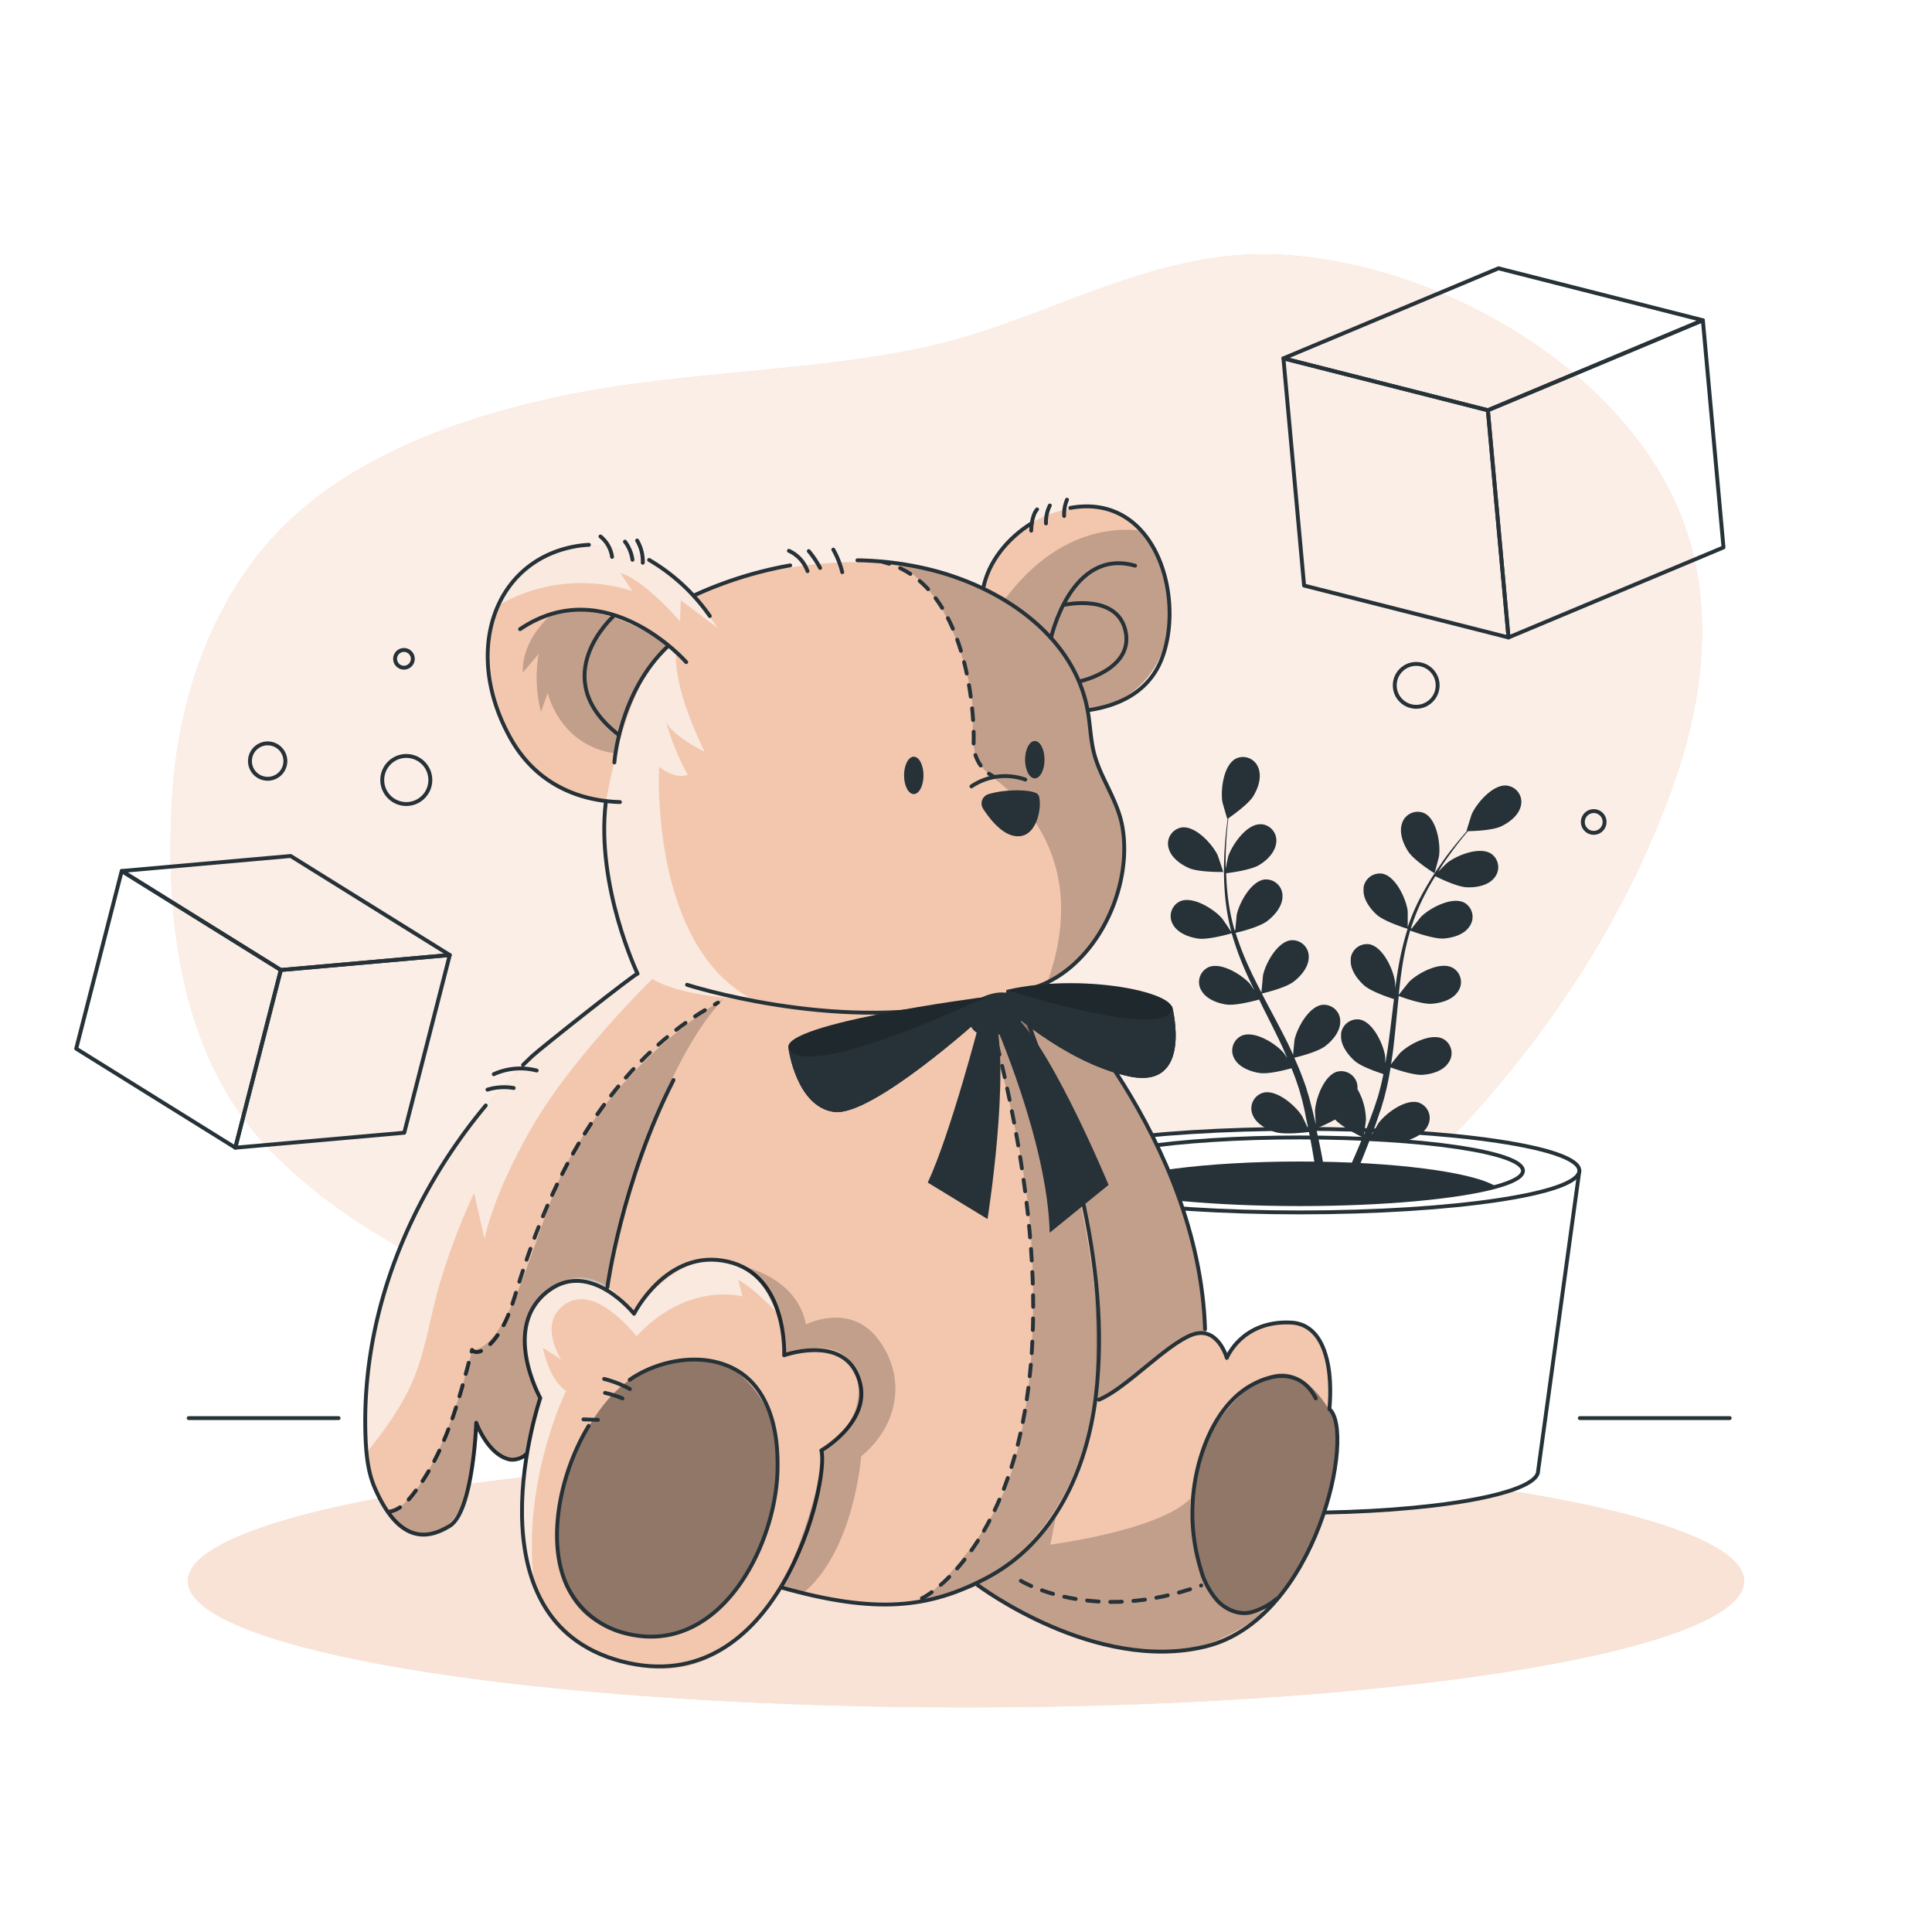 <svg class="animated" id="freepik_stories-teddy-bear" xmlns="http://www.w3.org/2000/svg" viewBox="0 0 500 500" version="1.1" xmlns:xlink="http://www.w3.org/1999/xlink" xmlns:svgjs="http://svgjs.com/svgjs"><style>svg#freepik_stories-teddy-bear:not(.animated) .animable {opacity: 0;}svg#freepik_stories-teddy-bear.animated #freepik--background-simple--inject-33 {animation: 1.5s Infinite  linear floating;animation-delay: 0s;}svg#freepik_stories-teddy-bear.animated #freepik--teddy-bear--inject-33 {animation: 1s 1 forwards cubic-bezier(.36,-0.01,.5,1.38) slideLeft,1.5s Infinite  linear floating;animation-delay: 0s,1s;}            @keyframes floating {                0% {                    opacity: 1;                    transform: translateY(0px);                }                50% {                    transform: translateY(-10px);                }                100% {                    opacity: 1;                    transform: translateY(0px);                }            }                    @keyframes slideLeft {                0% {                    opacity: 0;                    transform: translateX(-30px);                }                100% {                    opacity: 1;                    transform: translateX(0);                }            }        </style><g id="freepik--background-simple--inject-33" class="animable animator-active" style="transform-origin: 242.309px 214.787px;"><path d="M145.37,342.35c-6.37-2.58-12.59-5.25-18.63-7.93C105.48,325,83.38,312.82,67.51,295c-21-23.53-24.79-58.09-23-88.33,1.36-22.68,8.27-45.41,22.39-63.26,17.88-22.57,47.29-33.89,75-40.17C173.8,96,206.9,96.71,238.86,90c31.28-6.6,58.6-25.61,91.74-24.13,42.77,1.9,94.2,31.71,106.65,74,5.79,19.72,3.31,41-3.23,60.45-16.37,48.53-50.53,92.49-91.34,123.63-23.95,18.27-51.94,32-81.87,37.58C221.05,368.89,182,357.13,145.37,342.35Z" style="fill: rgb(242, 199, 174); transform-origin: 242.309px 214.787px;" id="elvsetaxxmsk" class="animable"></path><g id="elsp0vxq4fwx"><path d="M145.37,342.35c-6.37-2.58-12.59-5.25-18.63-7.93C105.48,325,83.38,312.82,67.51,295c-21-23.53-24.79-58.09-23-88.33,1.36-22.68,8.27-45.41,22.39-63.26,17.88-22.57,47.29-33.89,75-40.17C173.8,96,206.9,96.71,238.86,90c31.28-6.6,58.6-25.61,91.74-24.13,42.77,1.9,94.2,31.71,106.65,74,5.79,19.72,3.31,41-3.23,60.45-16.37,48.53-50.53,92.49-91.34,123.63-23.95,18.27-51.94,32-81.87,37.58C221.05,368.89,182,357.13,145.37,342.35Z" style="fill: rgb(255, 255, 255); opacity: 0.7; transform-origin: 242.309px 214.787px;" class="animable"></path></g></g><g id="freepik--Floor--inject-33" class="animable" style="transform-origin: 248.24px 367.01px;"><line x1="447.65" y1="367.01" x2="408.85" y2="367.01" style="fill: none; stroke: rgb(38, 50, 56); stroke-linecap: round; stroke-linejoin: round; transform-origin: 428.25px 367.01px;" id="elygh47jbblg" class="animable"></line><line x1="87.63" y1="367.01" x2="48.83" y2="367.01" style="fill: none; stroke: rgb(38, 50, 56); stroke-linecap: round; stroke-linejoin: round; transform-origin: 68.23px 367.01px;" id="elkrg4p6dxn5p" class="animable"></line></g><g id="freepik--Shape--inject-33" class="animable" style="transform-origin: 250px 409.18px;"><ellipse cx="250" cy="409.18" rx="201.4" ry="32.69" style="fill: rgb(242, 199, 174); transform-origin: 250px 409.18px;" id="elihgmi5757xi" class="animable"></ellipse><g id="elg1wxmqugssv"><ellipse cx="250" cy="409.18" rx="201.4" ry="32.69" style="fill: rgb(255, 255, 255); opacity: 0.5; transform-origin: 250px 409.18px;" class="animable"></ellipse></g></g><g id="freepik--Plant--inject-33" class="animable" style="transform-origin: 336.415px 293.705px;"><path d="M264.09,303l10.68,77.68c0,6,27.6,10.82,61.64,10.82s61.65-4.84,61.65-10.82L408.74,303Z" style="fill: rgb(255, 255, 255); stroke: rgb(38, 50, 56); stroke-linecap: round; stroke-linejoin: round; transform-origin: 336.415px 347.25px;" id="el34jghfubf6j" class="animable"></path><ellipse cx="336.41" cy="302.96" rx="72.32" ry="10.81" style="fill: rgb(255, 255, 255); stroke: rgb(38, 50, 56); stroke-linecap: round; stroke-linejoin: round; transform-origin: 336.41px 302.96px;" id="el6ncvc1kdtza" class="animable"></ellipse><path d="M394.14,303c0,1.49-2.52,2.89-7,4.11-9.78,2.7-28.84,4.52-50.77,4.52s-41-1.82-50.76-4.52c-4.44-1.22-7-2.62-7-4.11,0-4.77,25.84-8.63,57.72-8.63S394.14,298.19,394.14,303Z" style="fill: rgb(255, 255, 255); stroke: rgb(38, 50, 56); stroke-linecap: round; stroke-linejoin: round; transform-origin: 336.375px 303px;" id="elg1z9wpc7bec" class="animable"></path><path d="M387.18,307.07c-9.78,2.7-28.84,4.52-50.77,4.52s-41-1.82-50.76-4.52c5.84-3.72,26.36-6.47,50.76-6.47S381.34,303.35,387.18,307.07Z" style="fill: rgb(38, 50, 56); transform-origin: 336.415px 306.095px;" id="elj5qtdwpx92b" class="animable"></path><g id="freepik--freepik--Plant--inject-303--inject-33" class="animable" style="transform-origin: 347.999px 253.2px;"><path d="M371.24,226c.05,0,1.14-4.13,1.18-4.44.44-3.17-.57-9.54-3.79-11.1a4.25,4.25,0,0,0-5.6,2.13c-.06.14-.11.29-.16.43-.86,2.37.24,5.28,1.53,7.28C365.92,222.7,371.23,226,371.24,226Z" style="fill: rgb(38, 50, 56); transform-origin: 367.541px 218.046px;" id="elf9d5jgn1hru" class="animable"></path><path d="M307.74,224.67c2.56,1.11,8.83,1,8.84,1s-1.35-4.13-1.46-4.37c-1.39-2.88-5.74-7.64-9.29-7.15a4.23,4.23,0,0,0-3.5,4.86c0,.15.06.3.1.44C303,221.88,305.55,223.71,307.74,224.67Z" style="fill: rgb(38, 50, 56); transform-origin: 309.427px 219.894px;" id="elp3o2zhsxwop" class="animable"></path><path d="M390.37,203.38l-.39-.08c-3.56-.39-7.78,4.49-9.09,7.4-.11.26-1.41,4.4-1.35,4.4h.08c-.67.76-1.38,1.59-2.14,2.51-1.4,1.71-3,3.65-4.5,5.88-.59.84-1.17,1.68-1.73,2.54h0q-1.55,2.39-2.93,4.88a55,55,0,0,0-4,9v-4.1c-.41-3.16-3.09-9.05-6.58-9.7a4.25,4.25,0,0,0-4.85,3.55c0,.15,0,.29,0,.44-.2,2.51,1.62,5,3.4,6.62,2,1.79,7.58,3.53,8,3.66a75.34,75.34,0,0,0-2.35,9.73c-.34,1.91-.62,3.85-.88,5.79a14,14,0,0,0-.05-1.83c-.41-3.17-3.1-9-6.59-9.69a4.24,4.24,0,0,0-4.84,3.53c0,.14,0,.29,0,.44-.21,2.52,1.62,5,3.41,6.63s6.52,3.19,7.77,3.59c-.09.75-.2,1.49-.28,2.24-.43,3.59-.85,7.18-1.35,10.68-.19,1.23-.4,2.45-.63,3.65v-1.59c-.41-3.17-3.1-9-6.58-9.69a4.24,4.24,0,0,0-4.84,3.53c0,.14,0,.3,0,.45-.21,2.51,1.62,5,3.4,6.62s6.06,3,7.55,3.52c-.27,1.23-.52,2.47-.83,3.65-.23.8-.4,1.6-.66,2.38s-.52,1.58-.77,2.36c-.53,1.47-1.08,3-1.64,4.44-.38,1-.76,1.93-1.15,2.88.19-1.23.52-3.64.53-3.84a16.45,16.45,0,0,0-2.21-8,5.86,5.86,0,0,0,0-.93,4.24,4.24,0,0,0-4.75-3.67l-.41.07c-3.46.92-5.65,7-5.82,10.18,0,.19.12,2.24.22,3.53l-.52-2.25c-.37-1.53-.77-3-1.2-4.67-.24-.78-.48-1.57-.71-2.37s-.57-1.6-.84-2.41c-.69-1.87-1.47-3.73-2.3-5.59,1.34-.32,6.07-1.53,8-3s3.9-3.82,3.88-6.35a4.22,4.22,0,0,0-4.09-4.35,3.65,3.65,0,0,0-.47,0c-3.57.39-6.65,6.05-7.29,9.18,0,.19-.26,2.5-.34,3.76-.52-1.12-1-2.22-1.57-3.34-1.59-3.2-3.3-6.39-5-9.58l-1.53-2.93c.48-.12,6.13-1.43,8.26-3.1,1.9-1.45,3.9-3.83,3.88-6.36a4.22,4.22,0,0,0-4.1-4.34,2.36,2.36,0,0,0-.46,0c-3.56.38-6.65,6-7.29,9.17,0,.24-.35,3.54-.38,4.38-1.13-2.15-2.22-4.31-3.21-6.48a75.73,75.73,0,0,1-3.49-9c.22,0,6.13-1.39,8.26-3.09,1.9-1.46,3.9-3.83,3.88-6.36a4.25,4.25,0,0,0-4.14-4.35h-.43c-3.56.39-6.64,6.06-7.29,9.19,0,.2-.27,2.73-.35,3.92h-.2a54.4,54.4,0,0,1-1.83-9.55c-.19-1.78-.29-3.49-.34-5.16,1.13-.14,6.27-.83,8.41-2.06s4.29-3.38,4.55-5.89a4.23,4.23,0,0,0-3.68-4.73,4,4,0,0,0-.49,0c-3.57,0-7.23,5.29-8.26,8.32-.05.17-.41,1.91-.66,3.18v-2.25c0-2.7.17-5.16.34-7.37.11-1.25.23-2.37.35-3.42,1-.71,5.16-3.63,6.45-5.72s2.25-5,1.32-7.33a4.23,4.23,0,0,0-5.39-2.58c-.14.05-.28.12-.43.19-3.18,1.64-4,8-3.49,11.19.05.27,1.24,4.41,1.3,4.41h.06c-.13,1-.27,2.06-.4,3.28-.22,2.19-.44,4.67-.5,7.38a73.54,73.54,0,0,0,.2,8.78,56.62,56.62,0,0,0,1.63,9.67v.12c-.55-.88-2.22-3.31-2.36-3.47-2.07-2.42-7.55-5.86-10.84-4.46a4.24,4.24,0,0,0-2.09,5.62c.06.14.14.27.21.4,1.22,2.21,4.13,3.3,6.49,3.64,2.66.39,8.26-1.24,8.71-1.36a77.85,77.85,0,0,0,3.39,9.39c.78,1.79,1.61,3.56,2.47,5.33-.52-.74-1-1.41-1-1.5-2.07-2.41-7.55-5.85-10.84-4.46a4.25,4.25,0,0,0-2.09,5.63c.06.13.14.27.21.39,1.22,2.21,4.13,3.31,6.49,3.65s7.23-.94,8.47-1.29c.34.67.66,1.35,1,2.06,1.62,3.23,3.25,6.44,4.76,9.65.54,1.13,1,2.27,1.5,3.39-.46-.66-.84-1.22-.91-1.3-2.07-2.42-7.55-5.85-10.84-4.45a4.23,4.23,0,0,0-2.09,5.61c.07.14.14.28.21.4,1.22,2.21,4.13,3.3,6.49,3.65s6.74-.81,8.26-1.23c.47,1.17.93,2.34,1.32,3.5.26.8.55,1.54.77,2.36s.44,1.59.66,2.37c.37,1.53.75,3.1,1,4.61.23,1,.44,2.06.64,3-.51-1.13-1.57-3.32-1.68-3.5-1.7-2.69-6.58-6.92-10.05-6a4.22,4.22,0,0,0-2.89,5.23,2.42,2.42,0,0,0,.12.35c.86,2.37,3.57,3.89,5.85,4.59,2.52.77,8.07.07,8.78,0,.33,1.67.64,3.29.9,4.82.91,5.21,1.49,9.6,1.85,12.7l2.43,0s0-.07,0-.11c-.44-3.15-1.12-7.64-2.18-13-.33-1.69-.71-3.49-1.14-5.32a43.94,43.94,0,0,0,4.9-2.33c1.83,2,6.52,4.31,7.13,4.6-.63,1.6-1.28,3.11-1.9,4.54-2.09,4.84-4,8.81-5.46,11.59l2.61,0c1.3-2.75,3-6.39,4.72-10.7.65-1.6,1.32-3.32,2-5.08.67.14,6.2,1.26,8.75.68,2.32-.53,5.16-1.84,6.19-4.13a4.21,4.21,0,0,0-1.91-5.67c-.13-.07-.28-.13-.42-.19-3.4-1.13-8.57,2.72-10.47,5.29-.1.16-1.13,1.93-1.76,3.1.26-.73.53-1.43.8-2.17.54-1.48,1-3,1.58-4.56.23-.79.46-1.57.7-2.37s.43-1.65.64-2.48c.47-1.94.84-3.92,1.17-5.93,1.29.47,5.9,2.06,8.26,1.91s5.36-1,6.74-3.16a4.23,4.23,0,0,0-1-5.89l-.4-.24c-3.18-1.65-8.88,1.38-11.14,3.63-.15.14-1.59,1.94-2.36,2.94.19-1.21.38-2.41.54-3.64.43-3.54.77-7.15,1.12-10.74.11-1.1.23-2.2.34-3.29.46.16,5.9,2.2,8.58,2,2.38-.18,5.36-1,6.75-3.16a4.24,4.24,0,0,0-1-5.91,4.34,4.34,0,0,0-.46-.28c-3.18-1.64-8.88,1.38-11.14,3.64-.17.17-2.24,2.76-2.73,3.44.24-2.42.52-4.82.89-7.23a72.71,72.71,0,0,1,2.07-9.45c.2.09,5.88,2.22,8.62,2.07,2.38-.17,5.37-1,6.75-3.16a4.24,4.24,0,0,0-1-5.9l-.38-.23c-3.18-1.64-8.88,1.38-11.14,3.63-.16.16-1.74,2.13-2.47,3.1l-.18-.09a54.75,54.75,0,0,1,3.75-9c.82-1.59,1.68-3.09,2.56-4.48,1,.51,5.68,2.78,8.17,2.87s5.45-.44,7.05-2.39a4.25,4.25,0,0,0-.38-6c-.12-.09-.24-.2-.36-.28-3-2-9,.4-11.47,2.4-.14.1-1.4,1.35-2.31,2.28.41-.63.82-1.29,1.21-1.89,1.5-2.26,3-4.23,4.36-6,.78-1,1.5-1.85,2.19-2.65,1.25,0,6.31-.18,8.53-1.22s4.62-2.9,5.16-5.38A4.24,4.24,0,0,0,390.37,203.38Z" style="fill: rgb(38, 50, 56); transform-origin: 348.344px 253.2px;" id="elmfaqwhf0lq" class="animable"></path></g></g><g id="freepik--Boxes--inject-33" class="animable" style="transform-origin: 232.88px 183.23px;"><polygon points="19.72 271.39 60.9 297.02 72.68 251.04 31.5 225.41 19.72 271.39" style="fill: none; stroke: rgb(38, 50, 56); stroke-linecap: round; stroke-linejoin: round; stroke-width: 1.009px; transform-origin: 46.2px 261.215px;" id="eleo1kb6iasv" class="animable"></polygon><polygon points="72.68 251.04 116.4 247.16 104.62 293.15 60.9 297.02 72.68 251.04" style="fill: none; stroke: rgb(38, 50, 56); stroke-linecap: round; stroke-linejoin: round; stroke-width: 1.009px; transform-origin: 88.65px 272.09px;" id="el78zbmxy9a27" class="animable"></polygon><polygon points="116.4 247.16 75.22 221.53 31.5 225.41 72.68 251.04 116.4 247.16" style="fill: none; stroke: rgb(38, 50, 56); stroke-linecap: round; stroke-linejoin: round; stroke-width: 1.009px; transform-origin: 73.95px 236.285px;" id="elmubv7u2hys" class="animable"></polygon><path d="M73.83,197.41a4.58,4.58,0,1,1-4.11-5A4.58,4.58,0,0,1,73.83,197.41Z" style="fill: none; stroke: rgb(38, 50, 56); stroke-linecap: round; stroke-linejoin: round; stroke-width: 1.009px; transform-origin: 69.271px 196.968px;" id="eli0r7io6g62" class="animable"></path><path d="M106.82,170.73a2.29,2.29,0,1,1-2-2.5A2.29,2.29,0,0,1,106.82,170.73Z" style="fill: none; stroke: rgb(38, 50, 56); stroke-linecap: round; stroke-linejoin: round; stroke-width: 1.009px; transform-origin: 104.541px 170.503px;" id="eljfz83y6mdp" class="animable"></path><path d="M111.34,202.47a6.22,6.22,0,1,1-5.58-6.8A6.23,6.23,0,0,1,111.34,202.47Z" style="fill: none; stroke: rgb(38, 50, 56); stroke-linecap: round; stroke-linejoin: round; stroke-width: 1.009px; transform-origin: 105.15px 201.86px;" id="el0qnwkstlb17" class="animable"></path><path d="M415.25,213a2.81,2.81,0,1,1-2.52-3.07A2.8,2.8,0,0,1,415.25,213Z" style="fill: none; stroke: rgb(38, 50, 56); stroke-linecap: round; stroke-linejoin: round; stroke-width: 1.009px; transform-origin: 412.454px 212.726px;" id="elaf1g3bfjul7" class="animable"></path><circle cx="366.51" cy="177.37" r="5.55" style="fill: none; stroke: rgb(38, 50, 56); stroke-linecap: round; stroke-linejoin: round; stroke-width: 1.009px; transform-origin: 366.51px 177.37px;" id="elbek5jtmh22o" class="animable"></circle><polygon points="446.04 141.67 390.4 164.97 385.06 106.17 440.7 82.88 446.04 141.67" style="fill: none; stroke: rgb(38, 50, 56); stroke-linecap: round; stroke-linejoin: round; stroke-width: 1.009px; transform-origin: 415.55px 123.925px;" id="elogal3dh640o" class="animable"></polygon><polygon points="385.06 106.17 332.15 92.74 337.5 151.54 390.4 164.97 385.06 106.17" style="fill: none; stroke: rgb(38, 50, 56); stroke-linecap: round; stroke-linejoin: round; stroke-width: 1.009px; transform-origin: 361.275px 128.855px;" id="eltokseo2pu1" class="animable"></polygon><polygon points="332.15 92.74 387.8 69.44 440.7 82.88 385.06 106.17 332.15 92.74" style="fill: none; stroke: rgb(38, 50, 56); stroke-linecap: round; stroke-linejoin: round; stroke-width: 1.009px; transform-origin: 386.425px 87.805px;" id="elo7595609w7" class="animable"></polygon></g><g id="freepik--teddy-bear--inject-33" class="animable" style="transform-origin: 220.369px 280.611px;"><path d="M339.3,399.5c-5.14,9.7-10.05,16-14.89,20.16-6.51,5.55-12.86,7.11-19.32,7.56-11.13.76-31.78-2.51-51.78-16.17l-.87-.59a27.55,27.55,0,0,1-2.66,1,63.6,63.6,0,0,1-10.56,2.44h0a83.39,83.39,0,0,1-27.58-.76,95.68,95.68,0,0,1-9.38-2.28,51,51,0,0,1-7.88,10.39c-6.07,6.19-15.47,12.46-27.51,10.17-22.17-4.2-27.34-13.38-30.4-27a73.91,73.91,0,0,1-1.23-21.92c.28-3.22.64-5.21.64-5.21s-8,3.11-12.22-8.23c0,0-.37,24.78-11.23,27.37-5.23,1.24-9.11-1-11.89-4.75-3.09-4.19-4.84-10.34-5.58-15.87-.18-1.34-.29-2.65-.36-3.89-.58-10.89,2.49-29.82,8.22-47.4s23.32-40.92,38.05-54.11S165,252,165,252s-7.79-16.86-8.57-34.43a52.66,52.66,0,0,1,.46-10.36S138,206,131.11,189.39c-5.29-12.79-5.5-24.34-1.92-32.81a24.16,24.16,0,0,1,4.21-6.77c7.46-8.41,24.91-16.08,46.33,4l.46-.2h0c3.61-1.52,27-10.78,52.72-7.39A78.35,78.35,0,0,1,242,148l.09,0a68.6,68.6,0,0,1,11.73,4.12s5.74-19.31,26.18-20.84c7.16-.54,12.17,2.16,15.62,6.1,6.43,7.32,7.51,19,7.14,22.19-.57,5-2.07,20.27-21,24.48a75.18,75.18,0,0,0,1.4,11c1.07,4.5,9.29,13.87,7.57,27.64s-7.86,24.32-19.67,31.4a.12.12,0,0,1-.07.05l0,0,.18.19c.31.36,1,1.12,1.93,2.24,5.54,6.6,20.65,25.59,29.44,46.37,9.44,22.38,9.26,37.85,9,41.58,0,.58-.06.87-.06.87a8.71,8.71,0,0,1,5.92,6s9.94-14.26,20.26-7.95S344,364.66,344,364.66,351.35,376.75,339.3,399.5Z" style="fill: rgb(242, 199, 174); transform-origin: 220.375px 281.557px;" id="el349brvp010z" class="animable"></path><g id="elmpq13zhphs"><path d="M284,351.88c-.94,29.73-14.31,48.49-30.47,57.68-.29-.19-.81,1.1-1.1.9a27.55,27.55,0,0,1-2.66,1,63.6,63.6,0,0,1-10.56,2.44c5.8-5.33,18.13-18.11,22.91-34.12,6.34-21.24,6.34-52.64,3.17-73.56s-10.46-45.67-10.46-45.67l9-1.69S285.27,311.93,284,351.88Z" style="opacity: 0.2; transform-origin: 261.632px 336.38px;" class="animable"></path></g><g id="elzb7ctcqh12"><path d="M200.93,339.6s-5.79-6.22-9.86-8.36l1.07,4.29s-13.93-4.08-27.43,10.29c0,0-10.08-13.29-18-8.58s-1.5,14.58-1.5,14.58l-4.71-3s1.5,8.14,6,11.14c0,0-11.36,22.94-8.36,49.3,0,0-8.18-24,1.69-47.45,0,0-9.66-17.59,2.15-27.83S164.09,340,164.09,340s10.91-17.19,25.27-13.3C199.65,329.53,200.93,339.6,200.93,339.6Z" style="fill: rgb(255, 255, 255); opacity: 0.6; transform-origin: 167.944px 367.694px;" class="animable"></path></g><g id="elmygk1zgfqa"><path d="M312.21,344.84c-2.07-.39-5.84.51-8.8,3.21a117.42,117.42,0,0,1-20,14.58s1.52-28.92-2.19-46.48-19.58-56-19.58-56l11.47-3.55c5.54,6.6,20.65,25.59,29.44,46.37C312,325.33,312.42,341.11,312.21,344.84Z" style="opacity: 0.2; transform-origin: 286.943px 309.615px;" class="animable"></path></g><g id="elmtzoityqe8p"><path d="M327.74,416.72c-6.51,5.55-16.19,10-22.65,10.5-11.29.77-32.38-2.61-52.65-16.76a27.55,27.55,0,0,1-2.66,1l-.14-.18s15.1-6.21,23.67-18.94l-1.48,7.4s28.22-3.63,36.21-11.91C308,387.83,307,423.23,327.74,416.72Z" style="opacity: 0.2; transform-origin: 288.69px 407.576px;" class="animable"></path></g><g id="eltes8f1cvr8"><path d="M194.59,258.53s-16.83,0-25.78-5.15c0,0-20.35,19.8-30.93,38s-12.48,29.3-12.48,29.3l-2.71-11.94A172.37,172.37,0,0,0,114,331.55c-2.41,8-3.53,16.31-6.49,24.11-2.82,7.43-7.62,14-12.54,20.19-.18-1.34-.29-2.65-.36-3.89-.58-10.89,2.49-29.82,8.22-47.4s23.32-40.92,38.05-54.11S165,252,165,252s-7.79-16.86-8.57-34.43l.46-10.36s5-30.93,15.82-39.89l2.31,1.73s-1.36,7.59,7.33,25.5c0,0-8.42-4.07-10-7.88A63.39,63.39,0,0,0,178,200.52s-2.84,1.41-7.4-2.05C170.56,198.47,168,244.43,194.59,258.53Z" style="fill: rgb(255, 255, 255); opacity: 0.6; transform-origin: 144.565px 271.585px;" class="animable"></path></g><g id="el1vo80n65dou"><path d="M185.78,162.57l-9.59-7.24-.2,5.48s-9.21-10.77-15.47-12.53l3.12,4.68c-.59-.21-17.47-6.3-34.45,3.62a24.16,24.16,0,0,1,4.21-6.77c7.46-8.41,24.91-16.08,46.33,4l.46-.2h0l.49,1.73Z" style="fill: rgb(255, 255, 255); opacity: 0.6; transform-origin: 157.485px 151.826px;" class="animable"></path></g><g id="el4e8hg7cwo9n"><path d="M143.13,158.66s-8.2,6.45-7.81,15.42l4.1-4.88a35.44,35.44,0,0,0,.59,15l1.75-4.88s2.93,13.46,17.18,15.61c0,0,5.58-20.44,14-27.86C172.91,167.11,157,155.15,143.13,158.66Z" style="opacity: 0.2; transform-origin: 154.123px 176.472px;" class="animable"></path></g><g id="elucpi740d0ir"><path d="M302.79,159.56c-.57,5-2.07,20.27-21,24.48a75.18,75.18,0,0,0,1.4,11c1.07,4.5,9.29,13.87,7.57,27.64s-7.86,24.32-19.67,31.4c11.88-33.19-9.68-49.43-14.6-53.29s-4.74-7.31-4.74-16.13S247,164.42,247,164.42c-4.14-11-10.67-16.16-14.08-18.21a15.16,15.16,0,0,0-2.26-1.15A61,61,0,0,1,242,148l.09,0c8.68,2.86,18.22,6.75,18.22,6.75,13.18-17.36,27.7-18.37,35.31-17.37C302.08,144.69,303.16,156.33,302.79,159.56Z" style="opacity: 0.2; transform-origin: 266.757px 195.597px;" class="animable"></path></g><g id="elixz8btuq5y9"><path d="M164.82,355.91s14.22-8.09,23.41-2.5,14.24,15.86,12.8,29.92S189.67,425,165.52,423.16s-22-26.13-20.91-32.62S151.33,363.64,164.82,355.91Z" style="opacity: 0.4; transform-origin: 172.647px 387.344px;" class="animable"></path></g><g id="eldpvd56g7rih"><path d="M344.87,366.45s-7-14.24-16.51-10.32-20.22,18.37-20,33.43,2.89,23.31,10.73,27.44,16.09-8.87,16.09-8.87S349.41,382.54,344.87,366.45Z" style="opacity: 0.4; transform-origin: 327.06px 386.629px;" class="animable"></path></g><path d="M221.9,145a85,85,0,0,1,17.83,2.18c18.59,4.32,38.08,16.73,41.75,36.66.68,3.69.74,7.6,1.69,11.21,1.75,6.61,6.05,12,7.28,18.8,3.21,17.71-9.21,41.57-28.8,42.91" style="fill: none; stroke: rgb(38, 50, 56); stroke-linecap: round; stroke-linejoin: round; transform-origin: 256.427px 200.88px;" id="eldtvuvk9mlor" class="animable"></path><path d="M179.83,154a102.21,102.21,0,0,1,24.67-7.68" style="fill: none; stroke: rgb(38, 50, 56); stroke-linecap: round; stroke-linejoin: round; transform-origin: 192.165px 150.16px;" id="elf3km1c3n15j" class="animable"></path><path d="M239,200.67c0,2.67-1.13,4.84-2.52,4.84s-2.51-2.17-2.51-4.84,1.12-4.84,2.51-4.84S239,198,239,200.67Z" style="fill: rgb(38, 50, 56); transform-origin: 236.485px 200.67px;" id="elraxcxhyhr2d" class="animable"></path><path d="M270.32,196.61c0,2.67-1.12,4.83-2.51,4.83s-2.52-2.16-2.52-4.83,1.13-4.84,2.52-4.84S270.32,193.93,270.32,196.61Z" style="fill: rgb(38, 50, 56); transform-origin: 267.805px 196.605px;" id="el3h84s9lae6r" class="animable"></path><path d="M255.8,205.53a2.52,2.52,0,0,0-1.36,3.79c1.81,2.79,5.12,7,8.84,7.1,5.62.24,6.56-9.13,5.39-10.77C267.71,204.32,260.58,204.07,255.8,205.53Z" style="fill: rgb(38, 50, 56); transform-origin: 261.569px 210.482px;" id="ellnh9u986a8" class="animable"></path><path d="M125.71,286.1c-19.66,23.61-32,53.61-31.15,84.74.14,4.72.51,9.76,2.4,14.14,6.1,14.1,13.34,13.72,19.44,9.91s6.85-26.67,6.85-26.67,3,8.38,8.77,9.52a5.37,5.37,0,0,0,4.13-1.35" style="fill: none; stroke: rgb(38, 50, 56); stroke-linecap: round; stroke-linejoin: round; transform-origin: 115.334px 341.628px;" id="eldguea8tynls" class="animable"></path><path d="M156.75,207.86C154.26,229.48,165,252,165,252c-.2-.41-25,19.21-27.27,21.32l-2.37,2.28" style="fill: none; stroke: rgb(38, 50, 56); stroke-linecap: round; stroke-linejoin: round; transform-origin: 150.18px 241.73px;" id="elikfzqheh68" class="animable"></path><path d="M251.41,203.51a15.62,15.62,0,0,1,13.93-1.76" style="fill: none; stroke: rgb(38, 50, 56); stroke-linecap: round; stroke-linejoin: round; transform-origin: 258.375px 202.182px;" id="elgut14carpt5" class="animable"></path><path d="M277,131.45a23.07,23.07,0,0,1,5-.39c18.47.7,24.24,25.16,18.63,39.5-3.22,8.2-10.63,12.05-19.12,13.25" style="fill: none; stroke: rgb(38, 50, 56); stroke-linecap: round; stroke-linejoin: round; transform-origin: 289.842px 157.429px;" id="eludxwvowke1l" class="animable"></path><path d="M254.46,152.25c1.31-6.85,6.31-13,12.59-16.87" style="fill: none; stroke: rgb(38, 50, 56); stroke-linecap: round; stroke-linejoin: round; transform-origin: 260.755px 143.815px;" id="el2syxql210es" class="animable"></path><path d="M272,165.1s5.15-23.47,21.76-18.7" style="fill: none; stroke: rgb(38, 50, 56); stroke-linecap: round; stroke-linejoin: round; transform-origin: 282.88px 155.43px;" id="eliijzs24ngw" class="animable"></path><path d="M275.61,156.51s13.59-3,15.69,6.87-11.74,12.92-11.74,12.92" style="fill: none; stroke: rgb(38, 50, 56); stroke-linecap: round; stroke-linejoin: round; transform-origin: 283.563px 166.191px;" id="elr2t96a3mssc" class="animable"></path><path d="M266.88,137.33s0-3.82,1.52-5.5" style="fill: none; stroke: rgb(38, 50, 56); stroke-linecap: round; stroke-linejoin: round; transform-origin: 267.64px 134.58px;" id="elr7su3s53f4d" class="animable"></path><path d="M271.7,130.82a9.7,9.7,0,0,0-1,4.64" style="fill: none; stroke: rgb(38, 50, 56); stroke-linecap: round; stroke-linejoin: round; transform-origin: 271.197px 133.14px;" id="el0smv267zr9b" class="animable"></path><path d="M276.14,129.32a9.76,9.76,0,0,0-.74,4.21" style="fill: none; stroke: rgb(38, 50, 56); stroke-linecap: round; stroke-linejoin: round; transform-origin: 275.765px 131.425px;" id="el9bkfevveyjq" class="animable"></path><path d="M257.22,201a7.81,7.81,0,0,1-1.28-.78" style="fill: none; stroke: rgb(38, 50, 56); stroke-linecap: round; stroke-linejoin: round; transform-origin: 256.58px 200.61px;" id="el1se8l5juwhg" class="animable"></path><path d="M253.8,198.11a9.84,9.84,0,0,1-1.82-6.18c.19-6.39-1.2-37.85-20.44-45.52" style="fill: none; stroke: rgb(38, 50, 56); stroke-linecap: round; stroke-linejoin: round; stroke-dasharray: 3.038, 3.038; transform-origin: 242.67px 172.26px;" id="elnhs4a9ahhr" class="animable"></path><path d="M230.11,145.89c-.48-.15-1-.29-1.45-.41" style="fill: none; stroke: rgb(38, 50, 56); stroke-linecap: round; stroke-linejoin: round; transform-origin: 229.385px 145.685px;" id="elnw6i5hcjp6c" class="animable"></path><path d="M152.41,141a27,27,0,0,0-3.82.45c-20.79,3.93-28.88,27.22-16.57,49.43,7.69,13.9,20.67,16.5,28.42,16.69" style="fill: none; stroke: rgb(38, 50, 56); stroke-linecap: round; stroke-linejoin: round; transform-origin: 143.328px 174.285px;" id="el4y9eel1ao63" class="animable"></path><path d="M183.7,159.43A49.75,49.75,0,0,0,168,144.91" style="fill: none; stroke: rgb(38, 50, 56); stroke-linecap: round; stroke-linejoin: round; transform-origin: 175.85px 152.17px;" id="elial1vn3v0c" class="animable"></path><path d="M177.59,171.35s-20.69-23.6-43-8.53" style="fill: none; stroke: rgb(38, 50, 56); stroke-linecap: round; stroke-linejoin: round; transform-origin: 156.09px 164.57px;" id="eldib3018897l" class="animable"></path><path d="M158.81,159.43S141.1,175.28,160,190.08" style="fill: none; stroke: rgb(38, 50, 56); stroke-linecap: round; stroke-linejoin: round; transform-origin: 155.64px 174.755px;" id="eldx189yepnxj" class="animable"></path><path d="M159,197.32s1.2-18.17,13.87-30.11" style="fill: none; stroke: rgb(38, 50, 56); stroke-linecap: round; stroke-linejoin: round; transform-origin: 165.935px 182.265px;" id="eldxzf1gglfv7" class="animable"></path><path d="M161.74,140.18a10,10,0,0,1,1.94,4.69" style="fill: none; stroke: rgb(38, 50, 56); stroke-linecap: round; stroke-linejoin: round; transform-origin: 162.71px 142.525px;" id="elu8m6tut182k" class="animable"></path><path d="M164.89,139.89a10.6,10.6,0,0,1,1.46,5.74" style="fill: none; stroke: rgb(38, 50, 56); stroke-linecap: round; stroke-linejoin: round; transform-origin: 165.623px 142.76px;" id="el474sncgzsp6" class="animable"></path><path d="M155.4,138.84a8.24,8.24,0,0,1,3,5.28" style="fill: none; stroke: rgb(38, 50, 56); stroke-linecap: round; stroke-linejoin: round; transform-origin: 156.9px 141.48px;" id="elifote30b0p" class="animable"></path><path d="M177.81,254.86s37.85,12.21,71.12,4.89" style="fill: none; stroke: rgb(38, 50, 56); stroke-linecap: round; stroke-linejoin: round; transform-origin: 213.37px 258.474px;" id="elhb551mdyrdk" class="animable"></path><path d="M202.25,410.86c24.61,6.91,38.26,5.37,53.27-2.59,17.34-9.21,25.79-28,28.06-46.77,4.16-34.64-7.51-70.77-19.7-102.64" style="fill: none; stroke: rgb(38, 50, 56); stroke-linecap: round; stroke-linejoin: round; transform-origin: 243.344px 337.054px;" id="el48sab73ggb3" class="animable"></path><path d="M238.59,413.63c0,.24,50.91-25.67,17.36-151.44" style="fill: none; stroke: rgb(38, 50, 56); stroke-linecap: round; stroke-linejoin: round; stroke-dasharray: 3, 3; transform-origin: 252.991px 337.911px;" id="eljnjntrtchs" class="animable"></path><path d="M253.05,410.23s30.36,22.93,59.05,15.85,38.83-55.51,31.94-61.42c0,0,2.6-21.86-10.06-22.39s-16.48,9.16-16.48,9.16-2.35-8.47-9-6-17.19,14-24.11,16.82" style="fill: none; stroke: rgb(38, 50, 56); stroke-linecap: round; stroke-linejoin: round; transform-origin: 299.584px 384.843px;" id="elbgm937gbj7k" class="animable"></path><path d="M340.53,361.9c-3.74-7.28-10.57-6.74-16.44-3.54s-9.78,9.13-12.19,15.36A49.81,49.81,0,0,0,310.72,406a20.28,20.28,0,0,0,4.38,8.29c2.18,2.28,5.46,3.71,8.54,3a17.26,17.26,0,0,0,6.75-3.51" style="fill: none; stroke: rgb(38, 50, 56); stroke-linecap: round; stroke-linejoin: round; transform-origin: 324.559px 386.795px;" id="elun5wj1kn3j" class="animable"></path><path d="M264.2,409.12s18.54,11.44,46.68,1.19" style="fill: none; stroke: rgb(38, 50, 56); stroke-linecap: round; stroke-linejoin: round; stroke-dasharray: 3, 3; transform-origin: 287.54px 411.848px;" id="elz3aeoa66bq7" class="animable"></path><path d="M100.77,391.21c2.51-.38,4.45-2.37,6-4.36,8.46-10.68,12-24.31,15.39-37.51,1,1.24,2.87.23,4.07-.86,4.25-3.85,6-9.67,7.66-15.15,4.58-14.74,10.4-29.21,18.81-42.16s19.52-24.37,33.11-31.7" style="fill: none; stroke: rgb(38, 50, 56); stroke-linecap: round; stroke-linejoin: round; stroke-dasharray: 3, 3; transform-origin: 143.29px 325.34px;" id="el30lvlgzykfp" class="animable"></path><path d="M270.93,254.58S310.31,294.5,311.86,344" style="fill: none; stroke: rgb(38, 50, 56); stroke-linecap: round; stroke-linejoin: round; transform-origin: 291.395px 299.29px;" id="el5zv3hm1bx9p" class="animable"></path><path d="M139.83,361.81s-19.63,57.43,21,68.14,53.88-46.74,51.73-54.59c0,0,15-8.56,8.92-20.33-4.76-9.25-18.55-4.28-18.55-4.28s1.07-20.7-14.62-24.26S164.09,340,164.09,340,152.87,325.88,142,334C129.48,343.25,139.83,361.81,139.83,361.81Z" style="fill: none; stroke: rgb(38, 50, 56); stroke-linecap: round; stroke-linejoin: round; transform-origin: 179.01px 378.639px;" id="el94s73a4j9nj" class="animable"></path><path d="M152.36,369c-7.54,12.48-10.8,29.62-5.84,40.91a22.71,22.71,0,0,0,13.9,12.38c25,7.72,40.31-21.44,40.8-41.77.16-6.93-.73-14.16-4.47-20-6.91-10.82-21.82-10.47-31.93-4.61-.63.36-1.25.76-1.86,1.19" style="fill: none; stroke: rgb(38, 50, 56); stroke-linecap: round; stroke-linejoin: round; transform-origin: 172.695px 387.708px;" id="elzc5ugw5paj" class="animable"></path><path d="M157.18,333.18s3.7-27.3,17.12-53.67" style="fill: none; stroke: rgb(38, 50, 56); stroke-linecap: round; stroke-linejoin: round; transform-origin: 165.74px 306.345px;" id="elujzrd9yyxj" class="animable"></path><path d="M127.79,278a16.77,16.77,0,0,1,11.1-.95" style="fill: none; stroke: rgb(38, 50, 56); stroke-linecap: round; stroke-linejoin: round; transform-origin: 133.34px 277.258px;" id="el75v24zjx62u" class="animable"></path><path d="M126.16,282a14.69,14.69,0,0,1,6.78-.42" style="fill: none; stroke: rgb(38, 50, 56); stroke-linecap: round; stroke-linejoin: round; transform-origin: 129.55px 281.682px;" id="elcqsxs98vwmb" class="animable"></path><path d="M156.35,356.87a28.1,28.1,0,0,1,6.67,2.61" style="fill: none; stroke: rgb(38, 50, 56); stroke-linecap: round; stroke-linejoin: round; transform-origin: 159.685px 358.175px;" id="el6d6g1up52ll" class="animable"></path><path d="M156.58,360.48a27.56,27.56,0,0,1,4.52,1.42" style="fill: none; stroke: rgb(38, 50, 56); stroke-linecap: round; stroke-linejoin: round; transform-origin: 158.84px 361.19px;" id="el7uosgpjkd0n" class="animable"></path><path d="M151,367.33l3.75.13" style="fill: none; stroke: rgb(38, 50, 56); stroke-linecap: round; stroke-linejoin: round; transform-origin: 152.875px 367.395px;" id="elb4zazpd9mgd" class="animable"></path><path d="M250.6,260.66s-1,6.74,4,7.09,11.24-.35,9.69-7.09S253,257.55,250.6,260.66Z" style="fill: rgb(38, 50, 56); transform-origin: 257.525px 262.335px;" id="elta6k25m797" class="animable"></path><path d="M204.08,271.41s2,15,11.76,16.36,38.22-24.47,38.22-24.47l.69-5.09Z" style="fill: rgb(38, 50, 56); transform-origin: 229.415px 273.016px;" id="ells9u763wda" class="animable"></path><path d="M254.75,258.21s-43.15,20.6-50.15,13.89S255,258,255,258Z" style="fill: rgb(38, 50, 56); transform-origin: 229.504px 265.722px;" id="ellw1ta1x33as" class="animable"></path><path d="M204.08,271.41s2,15,11.76,16.36,38.22-24.47,38.22-24.47l.69-5.09Z" style="fill: rgb(38, 50, 56); transform-origin: 229.415px 273.016px;" id="elczo09w14xft" class="animable"></path><g id="el30p5nhy4lo"><path d="M254.75,258.21s-43.15,20.6-50.15,13.89S255,258,255,258Z" style="opacity: 0.2; transform-origin: 229.504px 265.722px;" class="animable"></path></g><path d="M260.53,256.19l-.95,3.94s15.68,14.82,32.57,18.43,11.2-18.09,11.2-18.09Z" style="fill: rgb(38, 50, 56); transform-origin: 281.926px 267.578px;" id="eleno5sq3ap9l" class="animable"></path><path d="M260.53,256.19l-.95,3.94s15.68,14.82,32.57,18.43,11.2-18.09,11.2-18.09Z" style="fill: rgb(38, 50, 56); transform-origin: 281.926px 267.578px;" id="el6o1n0xvgmu6" class="animable"></path><path d="M260.53,256.19s34.93,11.32,41.77,6.44S281.61,251.31,260.53,256.19Z" style="fill: rgb(38, 50, 56); transform-origin: 281.948px 259.151px;" id="ela9yz0bkson8" class="animable"></path><g id="elhyw9ludx85"><path d="M260.53,256.19s34.93,11.32,41.77,6.44S281.61,251.31,260.53,256.19Z" style="opacity: 0.2; transform-origin: 281.948px 259.151px;" class="animable"></path></g><path d="M253.66,263.89s-7.54,29.17-13.55,42.16l15.46,9.44s6-37.79,1.89-52.71Z" style="fill: rgb(38, 50, 56); transform-origin: 249.505px 289.135px;" id="eldkuq8l75yu6" class="animable"></path><path d="M257.18,264.16s13.9,31.25,14.48,54.87l15.24-12.38s-16.77-40.39-26.1-45S257.18,264.16,257.18,264.16Z" style="fill: rgb(38, 50, 56); transform-origin: 271.175px 289.563px;" id="elzg9q4ypezbc" class="animable"></path><g id="el93jrcxzo3gb"><path d="M271.05,254.15l.18.19-.23-.05S271,254.2,271.05,254.15Z" style="opacity: 0.2; transform-origin: 271.115px 254.245px;" class="animable"></path></g><path d="M204.17,142.55a9.1,9.1,0,0,1,4.81,5.26" style="fill: none; stroke: rgb(38, 50, 56); stroke-linecap: round; stroke-linejoin: round; transform-origin: 206.575px 145.18px;" id="ell1uiedl01y8" class="animable"></path><path d="M209.31,142.62a26.32,26.32,0,0,1,2.94,4.37" style="fill: none; stroke: rgb(38, 50, 56); stroke-linecap: round; stroke-linejoin: round; transform-origin: 210.78px 144.805px;" id="elt4t9wf0rx6a" class="animable"></path><path d="M215.66,142.24a23,23,0,0,1,2.31,5.83" style="fill: none; stroke: rgb(38, 50, 56); stroke-linecap: round; stroke-linejoin: round; transform-origin: 216.815px 145.155px;" id="elijlxmsllbo9" class="animable"></path><g id="el63wdii64iv5"><path d="M187.22,258.51c-20.28,21.58-30.5,74.62-30.5,74.62s-8.14-6.06-16.76,2.08c-9.2,8.68-.14,26.6-.14,26.6l-4.3,20.08s-.09.23-.29.65c.28-3.22.64-5.21.64-5.21s-8,3.11-12.22-8.23c0,0-.37,24.78-11.23,27.37-5.23,1.24-9.11-1-11.89-4.75,13.13-4.94,21.66-42.38,21.66-42.38,10.2-.23,17.09-34.25,24.47-48.14C161.32,273.62,186.52,258.9,187.22,258.51Z" style="opacity: 0.2; transform-origin: 143.875px 327.662px;" class="animable"></path></g><g id="elieb7r3hulfm"><path d="M191.65,327.58s14.59,2.63,16.92,15.18c0,0,11.38-5.84,18.68,3.79s5.54,22.18-4.38,30.35c0,0-1.75,24.22-14.88,35.3l-5.74-1.34s10.3-22.44,10.35-35.5c0,0,12-6.93,9.11-19.18S203,350.75,203,350.75,202.74,334.29,191.65,327.58Z" style="opacity: 0.2; transform-origin: 211.686px 369.89px;" class="animable"></path></g></g><defs>     <filter id="active" height="200%">         <feMorphology in="SourceAlpha" result="DILATED" operator="dilate" radius="2"></feMorphology>                <feFlood flood-color="#32DFEC" flood-opacity="1" result="PINK"></feFlood>        <feComposite in="PINK" in2="DILATED" operator="in" result="OUTLINE"></feComposite>        <feMerge>            <feMergeNode in="OUTLINE"></feMergeNode>            <feMergeNode in="SourceGraphic"></feMergeNode>        </feMerge>    </filter>    <filter id="hover" height="200%">        <feMorphology in="SourceAlpha" result="DILATED" operator="dilate" radius="2"></feMorphology>                <feFlood flood-color="#ff0000" flood-opacity="0.5" result="PINK"></feFlood>        <feComposite in="PINK" in2="DILATED" operator="in" result="OUTLINE"></feComposite>        <feMerge>            <feMergeNode in="OUTLINE"></feMergeNode>            <feMergeNode in="SourceGraphic"></feMergeNode>        </feMerge>            <feColorMatrix type="matrix" values="0   0   0   0   0                0   1   0   0   0                0   0   0   0   0                0   0   0   1   0 "></feColorMatrix>    </filter></defs></svg>